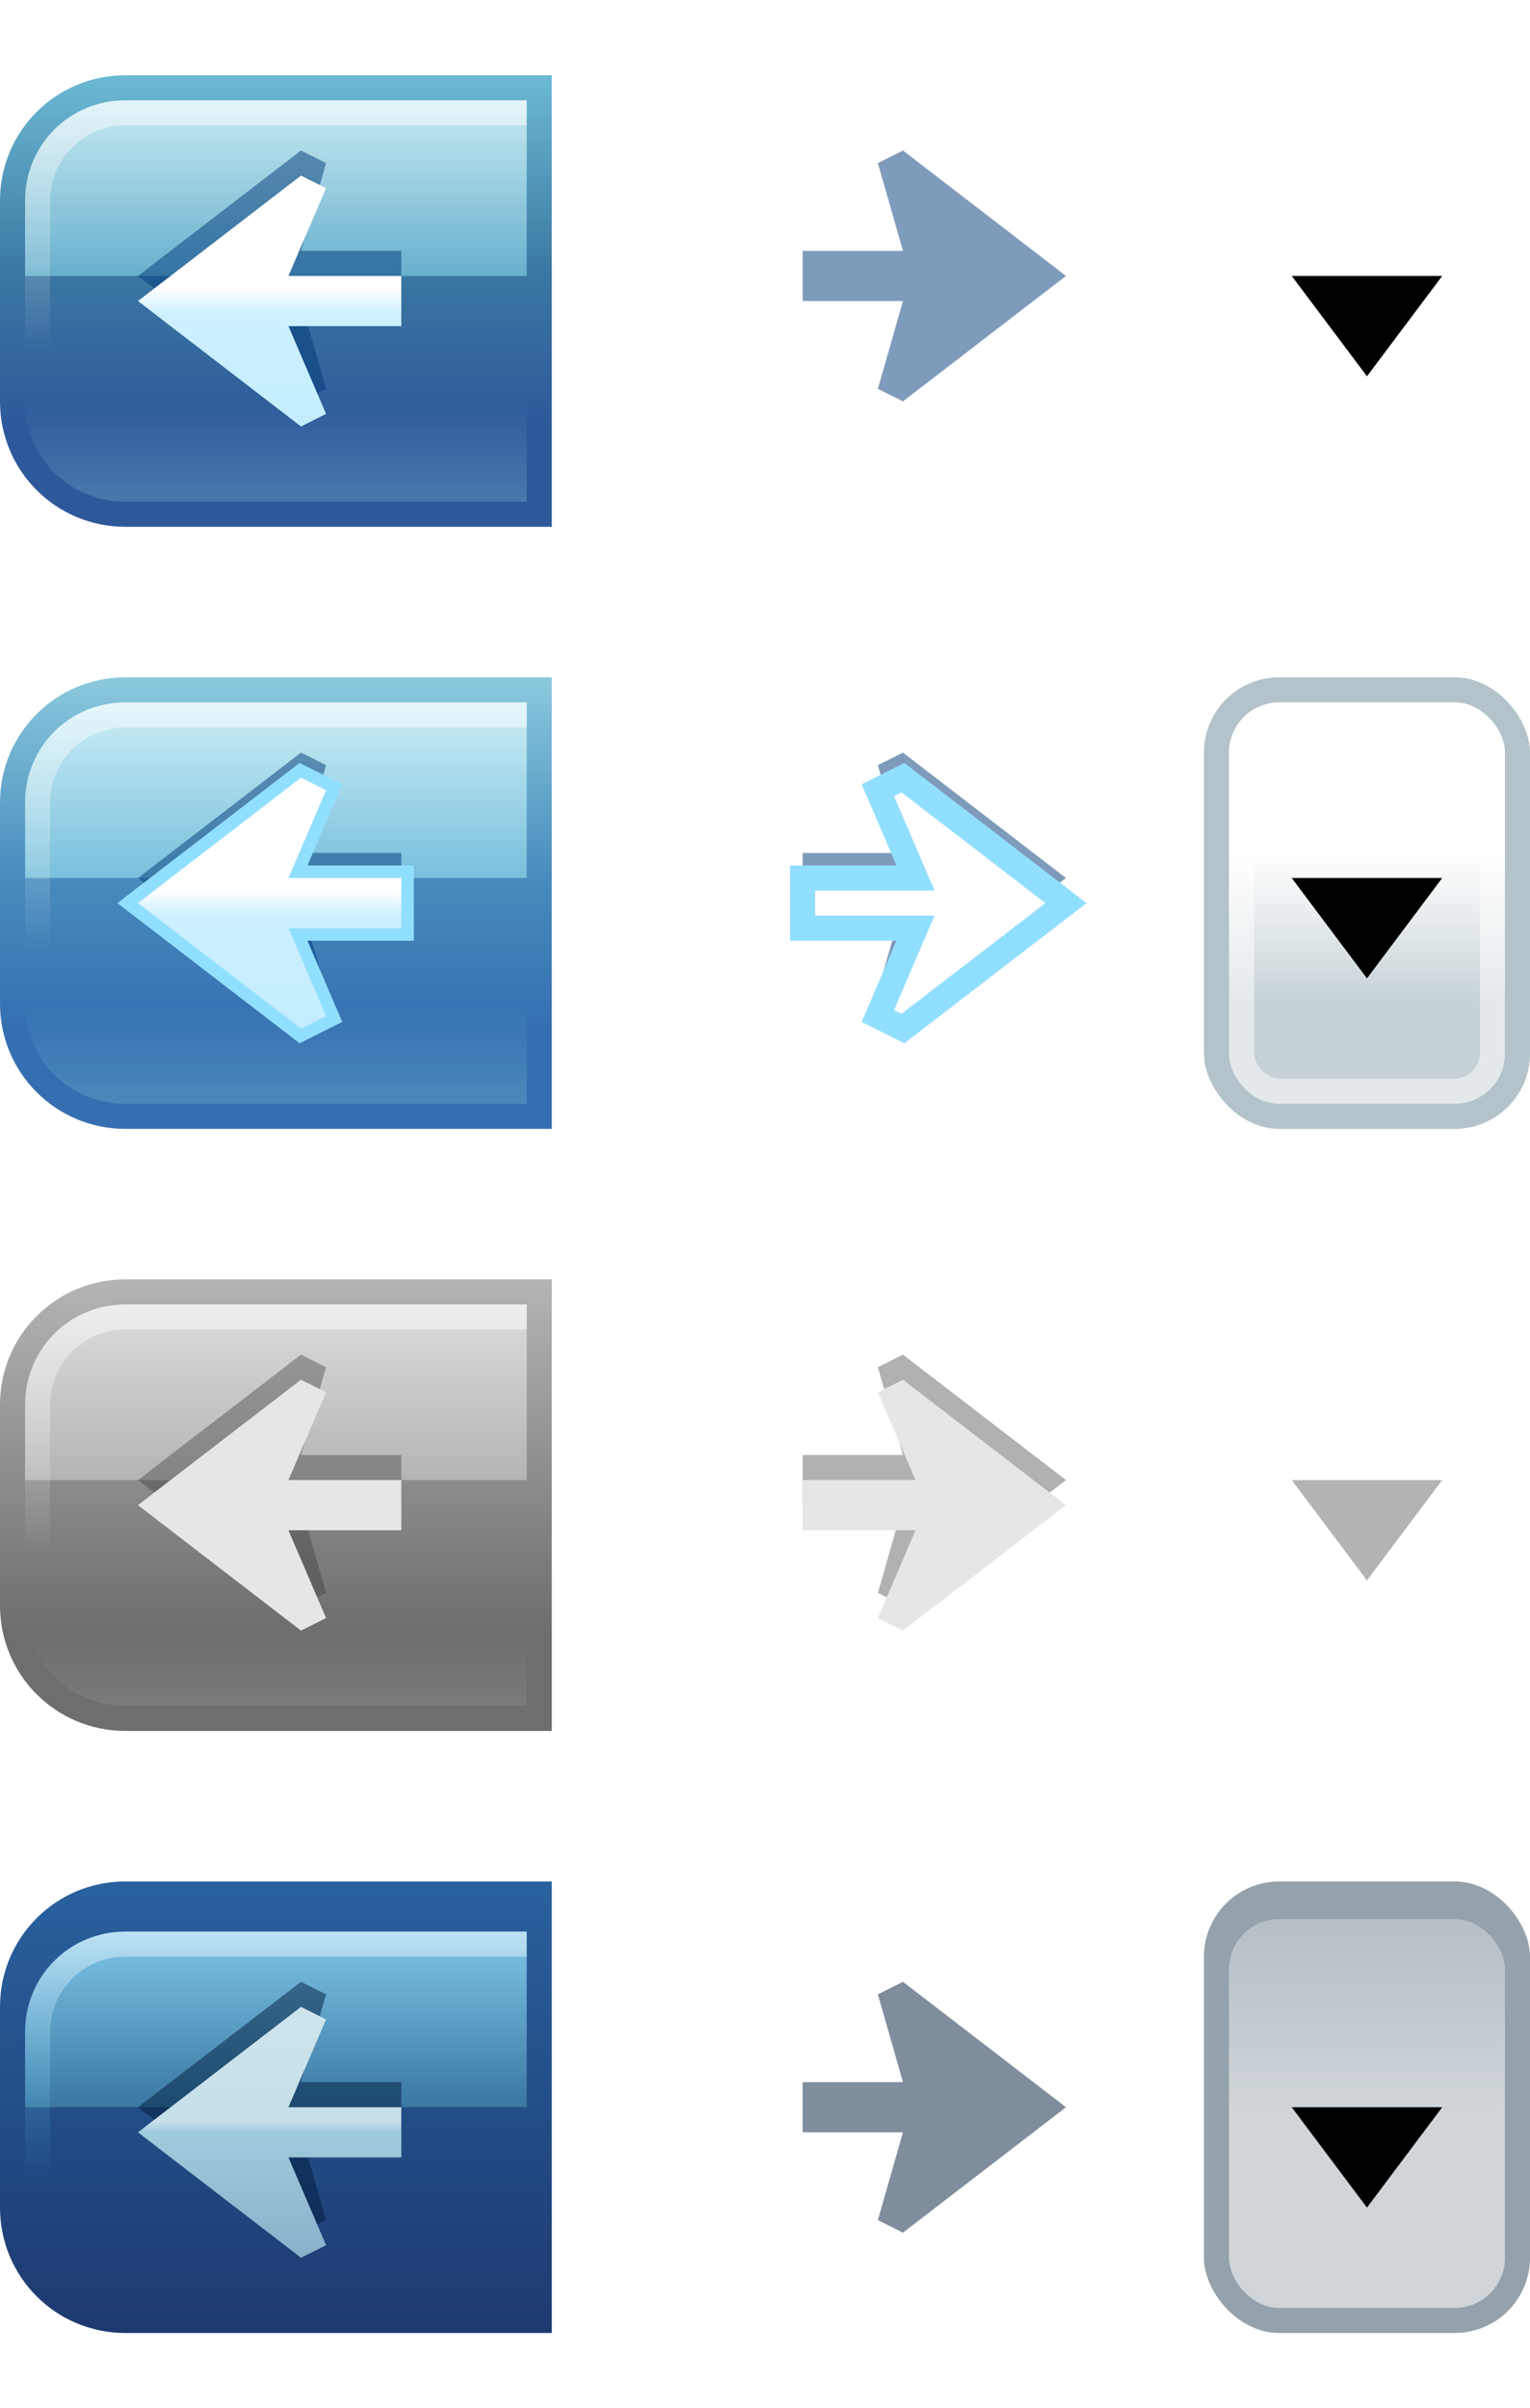 <?xml version="1.0" encoding="UTF-8" standalone="no"?>
<!-- Created with Inkscape (http://www.inkscape.org/) -->

<svg
   xmlns:dc="http://purl.org/dc/elements/1.1/"
   xmlns:cc="http://creativecommons.org/ns#"
   xmlns:rdf="http://www.w3.org/1999/02/22-rdf-syntax-ns#"
   xmlns:svg="http://www.w3.org/2000/svg"
   xmlns="http://www.w3.org/2000/svg"
   xmlns:xlink="http://www.w3.org/1999/xlink"
   xmlns:sodipodi="http://sodipodi.sourceforge.net/DTD/sodipodi-0.dtd"
   xmlns:inkscape="http://www.inkscape.org/namespaces/inkscape"
   width="61"
   height="96"
   id="svg2"
   sodipodi:version="0.32"
   inkscape:version="0.47 r22583"
   version="1.0"
   sodipodi:docname="Back-forward small.svg"
   inkscape:output_extension="org.inkscape.output.svg.inkscape"
   inkscape:export-filename="F:\Design\Kempelton\Back forward\back-forward-small.png"
   inkscape:export-xdpi="90"
   inkscape:export-ydpi="90">
  <defs
     id="defs4">
    <linearGradient
       id="linearGradient3767">
      <stop
         id="stop3769"
         offset="0"
         style="stop-color:#ffffff;stop-opacity:1;" />
      <stop
         id="stop3771"
         offset="1"
         style="stop-color:#ffffff;stop-opacity:0.251" />
    </linearGradient>
    <linearGradient
       id="linearGradient3216">
      <stop
         style="stop-color:#c3eeff;stop-opacity:1;"
         offset="0"
         id="stop3218" />
      <stop
         id="stop3220"
         offset="0.45"
         style="stop-color:#cdf0ff;stop-opacity:1;" />
      <stop
         id="stop3222"
         offset="0.55"
         style="stop-color:#ffffff;stop-opacity:1;" />
      <stop
         id="stop3224"
         offset="1"
         style="stop-color:#ffffff;stop-opacity:1;" />
    </linearGradient>
    <linearGradient
       id="linearGradient3216-1">
      <stop
         style="stop-color:#89b0cb;stop-opacity:1;"
         offset="0"
         id="stop3218-7" />
      <stop
         id="stop3220-4"
         offset="0.499"
         style="stop-color:#9fcbdd;stop-opacity:1" />
      <stop
         id="stop3222-0"
         offset="0.543"
         style="stop-color:#c5e0eb;stop-opacity:1;" />
      <stop
         id="stop3224-9"
         offset="1"
         style="stop-color:#cde4ed;stop-opacity:1;" />
    </linearGradient>
    <linearGradient
       id="linearGradient3874">
      <stop
         id="stop3876"
         offset="0"
         style="stop-color:#8c8c8c;stop-opacity:1;" />
      <stop
         id="stop3878"
         offset="1"
         style="stop-color:#6e6e6e;stop-opacity:0;" />
    </linearGradient>
    <linearGradient
       id="linearGradient3656">
      <stop
         style="stop-color:#ffffff;stop-opacity:0;"
         offset="0"
         id="stop3658" />
      <stop
         id="stop3664"
         offset="1"
         style="stop-color:#ffffff;stop-opacity:1;" />
    </linearGradient>
    <linearGradient
       id="linearGradient3800">
      <stop
         style="stop-color:#c7eaf1;stop-opacity:1;"
         offset="0"
         id="stop3802" />
      <stop
         style="stop-color:#68b0ce;stop-opacity:1;"
         offset="1"
         id="stop3804" />
    </linearGradient>
    <linearGradient
       id="linearGradient3195">
      <stop
         style="stop-color:#ffffff;stop-opacity:1;"
         offset="0"
         id="stop3199" />
      <stop
         style="stop-color:#39c5ff;stop-opacity:0"
         offset="1"
         id="stop3202" />
    </linearGradient>
    <linearGradient
       id="linearGradient3665">
      <stop
         id="stop3667"
         offset="0"
         style="stop-color:#5c87b8;stop-opacity:0;" />
      <stop
         style="stop-color:#518bb3;stop-opacity:1;"
         offset="1"
         id="stop3669" />
    </linearGradient>
    <linearGradient
       id="linearGradient3246-2">
      <stop
         id="stop3248-4"
         offset="0"
         style="stop-color:#7fc6e9;stop-opacity:1;" />
      <stop
         id="stop3250-5"
         offset="1"
         style="stop-color:#3a77a2;stop-opacity:1;" />
    </linearGradient>
    <linearGradient
       id="linearGradient3171-5">
      <stop
         id="stop3173-1"
         offset="0"
         style="stop-color:#1d3a6f;stop-opacity:1;" />
      <stop
         style="stop-color:#29619f;stop-opacity:1;"
         offset="1"
         id="stop3177-1" />
    </linearGradient>
    <linearGradient
       inkscape:collect="always"
       xlink:href="#linearGradient3787"
       id="linearGradient3779"
       gradientUnits="userSpaceOnUse"
       gradientTransform="matrix(1,0,0,0.955,-7.5,72.182)"
       x1="290.5"
       y1="176.333"
       x2="290.5"
       y2="168.476" />
    <linearGradient
       id="linearGradient3787">
      <stop
         id="stop3789"
         offset="0"
         style="stop-color:#ffffff;stop-opacity:0.549;" />
      <stop
         id="stop3792"
         offset="1"
         style="stop-color:#ffffff;stop-opacity:0.314;" />
    </linearGradient>
    <linearGradient
       id="linearGradient3793">
      <stop
         style="stop-color:#dcdcdc;stop-opacity:1;"
         offset="0"
         id="stop3795" />
      <stop
         style="stop-color:#b4b4b4;stop-opacity:1;"
         offset="1"
         id="stop3797" />
    </linearGradient>
    <linearGradient
       id="linearGradient3785">
      <stop
         style="stop-color:#6e6e6e;stop-opacity:1;"
         offset="0"
         id="stop3787" />
      <stop
         id="stop3791"
         offset="1"
         style="stop-color:#b4b4b4;stop-opacity:1;" />
    </linearGradient>
    <linearGradient
       id="linearGradient3171">
      <stop
         id="stop3173"
         offset="0"
         style="stop-color:#2d599b;stop-opacity:1;" />
      <stop
         style="stop-color:#3a77a2;stop-opacity:1;"
         offset="0.432"
         id="stop3198" />
      <stop
         style="stop-color:#6cbad4;stop-opacity:1;"
         offset="1"
         id="stop3177" />
    </linearGradient>
    <linearGradient
       inkscape:collect="always"
       xlink:href="#linearGradient3171"
       id="linearGradient4976"
       x1="8"
       y1="17"
       x2="8"
       y2="3"
       gradientUnits="userSpaceOnUse" />
    <linearGradient
       inkscape:collect="always"
       xlink:href="#linearGradient3216"
       id="linearGradient4978"
       gradientUnits="userSpaceOnUse"
       gradientTransform="matrix(-1,0,0,1,491,-76)"
       x1="248.5"
       y1="249.5"
       x2="248.5"
       y2="239.5" />
    <linearGradient
       inkscape:collect="always"
       xlink:href="#linearGradient3800"
       id="linearGradient4995"
       x1="12"
       y1="4"
       x2="12"
       y2="11"
       gradientUnits="userSpaceOnUse" />
    <linearGradient
       inkscape:collect="always"
       xlink:href="#linearGradient3665"
       id="linearGradient4999"
       gradientUnits="userSpaceOnUse"
       x1="16"
       y1="8"
       x2="16"
       y2="2"
       gradientTransform="matrix(1,0,0,-1,228.5,180.5)" />
    <linearGradient
       inkscape:collect="always"
       xlink:href="#linearGradient3216"
       id="linearGradient5041"
       gradientUnits="userSpaceOnUse"
       gradientTransform="matrix(-1,0,0,1,491,-52)"
       x1="248.5"
       y1="249.5"
       x2="248.5"
       y2="239.5" />
    <linearGradient
       inkscape:collect="always"
       xlink:href="#linearGradient3767"
       id="linearGradient5082"
       gradientUnits="userSpaceOnUse"
       gradientTransform="translate(-7.5,15.5)"
       x1="292"
       y1="175"
       x2="292"
       y2="181" />
    <linearGradient
       inkscape:collect="always"
       xlink:href="#linearGradient3785"
       id="linearGradient5118"
       gradientUnits="userSpaceOnUse"
       gradientTransform="translate(228.5,204.5)"
       x1="8"
       y1="17"
       x2="8"
       y2="3" />
    <linearGradient
       inkscape:collect="always"
       xlink:href="#linearGradient3793"
       id="linearGradient5120"
       gradientUnits="userSpaceOnUse"
       gradientTransform="translate(228.5,204.5)"
       x1="12"
       y1="4"
       x2="12"
       y2="11" />
    <linearGradient
       inkscape:collect="always"
       xlink:href="#linearGradient3874"
       id="linearGradient5242"
       gradientUnits="userSpaceOnUse"
       gradientTransform="matrix(1,0,0,-1,228.5,228.5)"
       x1="14"
       y1="2"
       x2="14"
       y2="8" />
    <linearGradient
       inkscape:collect="always"
       xlink:href="#linearGradient3171-5"
       id="linearGradient5336"
       gradientUnits="userSpaceOnUse"
       gradientTransform="translate(228.5,228.5)"
       x1="8"
       y1="21"
       x2="8"
       y2="3" />
    <linearGradient
       inkscape:collect="always"
       xlink:href="#linearGradient3216-1"
       id="linearGradient5364"
       gradientUnits="userSpaceOnUse"
       gradientTransform="matrix(-1,0,0,1,491,-3)"
       x1="248.5"
       y1="249.5"
       x2="248.5"
       y2="239.5" />
    <linearGradient
       inkscape:collect="always"
       xlink:href="#linearGradient3246-2"
       id="linearGradient5368"
       gradientUnits="userSpaceOnUse"
       gradientTransform="translate(228.5,229.5)"
       x1="12"
       y1="4"
       x2="12"
       y2="11" />
    <filter
       inkscape:collect="always"
       id="filter5604"
       x="-0.117"
       width="1.234"
       y="-0.123"
       height="1.246">
      <feGaussianBlur
         inkscape:collect="always"
         stdDeviation="0.512"
         id="feGaussianBlur5606" />
    </filter>
    <linearGradient
       inkscape:collect="always"
       xlink:href="#linearGradient3195"
       id="linearGradient5948"
       gradientUnits="userSpaceOnUse"
       gradientTransform="translate(0,72.931)"
       x1="239"
       y1="160.5"
       x2="239"
       y2="170.5" />
    <linearGradient
       inkscape:collect="always"
       xlink:href="#linearGradient3656"
       id="linearGradient5952"
       gradientUnits="userSpaceOnUse"
       gradientTransform="translate(0,47.931)"
       x1="240"
       y1="170.5"
       x2="240"
       y2="160.5" />
    <linearGradient
       inkscape:collect="always"
       xlink:href="#linearGradient3656"
       id="linearGradient5956"
       gradientUnits="userSpaceOnUse"
       gradientTransform="translate(0,23.931)"
       x1="240"
       y1="170.5"
       x2="240"
       y2="160.5" />
    <linearGradient
       inkscape:collect="always"
       xlink:href="#linearGradient3656"
       id="linearGradient5960"
       gradientUnits="userSpaceOnUse"
       x1="240"
       y1="170.5"
       x2="240"
       y2="160.5"
       gradientTransform="translate(0,-0.069)" />
    <linearGradient
       inkscape:collect="always"
       xlink:href="#linearGradient3216-7"
       id="linearGradient3788-1"
       gradientUnits="userSpaceOnUse"
       gradientTransform="translate(174.5,193.5)"
       x1="14"
       y1="24"
       x2="14"
       y2="10" />
    <linearGradient
       id="linearGradient3216-7">
      <stop
         style="stop-color:#c3eeff;stop-opacity:1;"
         offset="0"
         id="stop3218-4" />
      <stop
         id="stop3220-0"
         offset="0.45"
         style="stop-color:#cdf0ff;stop-opacity:1;" />
      <stop
         id="stop3222-9"
         offset="0.55"
         style="stop-color:#ffffff;stop-opacity:1;" />
      <stop
         id="stop3224-4"
         offset="1"
         style="stop-color:#ffffff;stop-opacity:1;" />
    </linearGradient>
    <filter
       color-interpolation-filters="sRGB"
       inkscape:collect="always"
       id="filter3757"
       x="-0.236"
       width="1.472"
       y="-0.244"
       height="1.488">
      <feGaussianBlur
         inkscape:collect="always"
         stdDeviation="1.525"
         id="feGaussianBlur3759" />
    </filter>
    <linearGradient
       inkscape:collect="always"
       xlink:href="#linearGradient3195-8"
       id="linearGradient3780-8"
       gradientUnits="userSpaceOnUse"
       x1="26.762"
       y1="5.161"
       x2="12.929"
       y2="10.661" />
    <linearGradient
       id="linearGradient3195-8">
      <stop
         style="stop-color:#ffffff;stop-opacity:1;"
         offset="0"
         id="stop3199-2" />
      <stop
         style="stop-color:#39c5ff;stop-opacity:0"
         offset="1"
         id="stop3202-4" />
    </linearGradient>
    <linearGradient
       inkscape:collect="always"
       xlink:href="#linearGradient3800-5"
       id="linearGradient3778-5"
       gradientUnits="userSpaceOnUse"
       gradientTransform="translate(176,195)"
       x1="8.5"
       y1="2"
       x2="11"
       y2="15.5" />
    <linearGradient
       id="linearGradient3800-5">
      <stop
         style="stop-color:#cceff6;stop-opacity:1;"
         offset="0"
         id="stop3802-1" />
      <stop
         style="stop-color:#78bfdc;stop-opacity:1;"
         offset="1"
         id="stop3804-7" />
    </linearGradient>
    <linearGradient
       inkscape:collect="always"
       xlink:href="#linearGradient3757"
       id="linearGradient3763"
       gradientUnits="userSpaceOnUse"
       x1="16"
       y1="30"
       x2="16"
       y2="23" />
    <linearGradient
       id="linearGradient3757">
      <stop
         id="stop3759"
         offset="0"
         style="stop-color:#5795c1;stop-opacity:1;" />
      <stop
         id="stop3761"
         offset="1"
         style="stop-color:#5696c2;stop-opacity:0;" />
    </linearGradient>
    <linearGradient
       id="linearGradient3792-1">
      <stop
         style="stop-color:#356fb1;stop-opacity:1;"
         offset="0"
         id="stop3794-5" />
      <stop
         id="stop3796-2"
         offset="0.432"
         style="stop-color:#478cbd;stop-opacity:1;" />
      <stop
         id="stop3798-7"
         offset="1"
         style="stop-color:#8bc9dd;stop-opacity:1;" />
    </linearGradient>
    <linearGradient
       y2="6.536"
       x2="28.738"
       y1="8.598"
       x1="7.988"
       spreadMethod="pad"
       gradientUnits="userSpaceOnUse"
       id="linearGradient3034"
       xlink:href="#linearGradient3792-1"
       inkscape:collect="always" />
    <linearGradient
       inkscape:collect="always"
       xlink:href="#linearGradient3792-1"
       id="linearGradient3840"
       gradientUnits="userSpaceOnUse"
       gradientTransform="translate(228.5,180.5)"
       x1="8"
       y1="17"
       x2="8"
       y2="3" />
    <linearGradient
       inkscape:collect="always"
       xlink:href="#linearGradient3800-5"
       id="linearGradient3842"
       gradientUnits="userSpaceOnUse"
       gradientTransform="translate(228.5,180.5)"
       x1="12"
       y1="4"
       x2="12"
       y2="11" />
    <linearGradient
       inkscape:collect="always"
       xlink:href="#linearGradient3757"
       id="linearGradient4035"
       gradientUnits="userSpaceOnUse"
       gradientTransform="matrix(1,0,0,-1,228.5,204.5)"
       x1="18"
       y1="2"
       x2="18"
       y2="8" />
  </defs>
  <sodipodi:namedview
     id="base"
     pagecolor="#000000"
     bordercolor="#666666"
     borderopacity="1.0"
     gridtolerance="10000"
     guidetolerance="10"
     objecttolerance="10"
     inkscape:pageopacity="0"
     inkscape:pageshadow="2"
     inkscape:zoom="4.0455577"
     inkscape:cx="10.639382"
     inkscape:cy="27.371062"
     inkscape:document-units="px"
     inkscape:current-layer="layer1"
     width="32px"
     height="32px"
     inkscape:window-width="996"
     inkscape:window-height="1061"
     inkscape:window-x="1032"
     inkscape:window-y="251"
     showgrid="false"
     inkscape:grid-points="true"
     showborder="true"
     inkscape:showpageshadow="false"
     borderlayer="false"
     showguides="true"
     inkscape:guide-bbox="true"
     inkscape:window-maximized="0">
    <inkscape:grid
       id="GridFromPre046Settings"
       type="xygrid"
       originx="0px"
       originy="0px"
       spacingx="0.5px"
       spacingy="0.5px"
       color="#0000ff"
       empcolor="#0000ff"
       opacity="0.2"
       empopacity="0.4"
       empspacing="4"
       visible="true"
       enabled="true"
       dotted="false"
       snapvisiblegridlinesonly="true" />
  </sodipodi:namedview>
  <g
     inkscape:label="Layer 1"
     inkscape:groupmode="layer"
     id="layer1"
     style="display:inline"
     transform="translate(-228.5,-156.5)">
    <path
       transform="translate(228.5,156.5)"
       style="fill:url(#linearGradient4976);fill-opacity:1;stroke:none"
       d="M 5,3 22,3 22,21 5,21 C 2.23,21 0,18.77 0,16 L 0,8 C 0,5.23 2.23,3 5,3 z"
       id="rect4967"
       sodipodi:nodetypes="ccccccc" />
    <path
       sodipodi:nodetypes="cccccc"
       id="path4997"
       d="m 233.5,176.5 c -2.233,0 -4,-1.767 -4,-4 l 0,-3 20,0 0,7 -16,0 z"
       style="fill:url(#linearGradient4999);fill-opacity:1;stroke:none" />
    <path
       style="fill:url(#linearGradient4995);fill-opacity:1;stroke:none"
       d="M 5,4 C 2.767,4 1,5.767 1,8 l 0,3 20,0 0,-7 -16,0 z"
       transform="translate(228.5,156.5)"
       id="path4980"
       sodipodi:nodetypes="cccccc" />
    <path
       sodipodi:nodetypes="cccccccccc"
       id="path3229"
       d="m 244.5,168.5 -4,0 1,3.5 -1,0.5 -6.5,-5 c 0,0 6.5,-5 6.5,-5 l 1,0.5 -1,3.5 4,0 0,2 z"
       style="opacity:0.5;fill:#003978;fill-opacity:1;fill-rule:evenodd;stroke:none;display:inline" />
    <path
       style="fill:url(#linearGradient4978);fill-opacity:1;fill-rule:evenodd;stroke:none;display:inline"
       d="m 244.5,169.5 -4.5,0 1.5,3.5 -1,0.5 -6.5,-5 c 0,0 6.5,-5 6.5,-5 l 1,0.5 -1.5,3.5 4.5,0 0,2 z"
       id="path3160"
       sodipodi:nodetypes="cccccccccc" />
    <path
       sodipodi:nodetypes="cccc"
       id="path3253"
       d="m 286,167.5 -6,0 3,4 3,-4 z"
       style="opacity:0.5;fill:none;stroke:#ffffff;stroke-width:2;stroke-linecap:butt;stroke-linejoin:round;stroke-miterlimit:4;stroke-opacity:1;stroke-dasharray:none;display:inline" />
    <path
       style="fill:#000000;fill-opacity:1;fill-rule:evenodd;stroke:none;display:inline"
       d="m 286,167.5 -6,0 3,4 3,-4 z"
       id="path3406"
       sodipodi:nodetypes="cccc" />
    <path
       style="opacity:0.5;fill:none;stroke:#ffffff;stroke-width:2;stroke-linecap:butt;stroke-linejoin:round;stroke-miterlimit:4;stroke-opacity:1;stroke-dasharray:none;display:inline"
       d="m 286,215.5 -6,0 3,4 3,-4 z"
       id="path2913"
       sodipodi:nodetypes="cccc" />
    <path
       sodipodi:nodetypes="cccc"
       id="path2915"
       d="m 286,215.5 -6,0 3,4 3,-4 z"
       style="opacity:0.3;fill:#000000;fill-opacity:1;fill-rule:evenodd;stroke:none;display:inline" />
    <rect
       rx="3"
       y="231.5"
       x="276.5"
       height="18"
       width="13"
       id="rect3772"
       style="fill:#95a2ab;fill-opacity:1;stroke:none;display:inline" />
    <rect
       style="fill:url(#linearGradient3779);fill-opacity:1;stroke:none;display:inline"
       id="rect3774"
       width="11"
       height="15.5"
       x="277.5"
       y="233"
       rx="2" />
    <path
       style="fill:#000000;fill-opacity:1;fill-rule:evenodd;stroke:none;display:inline"
       d="m 286,240.5 -6,0 3,4 3,-4 z"
       id="path2935"
       sodipodi:nodetypes="cccc" />
    <use
       x="0"
       y="0"
       xlink:href="#rect4967"
       id="use5001"
       transform="matrix(-1,0,0,1,505,0)"
       width="61"
       height="96" />
    <use
       x="0"
       y="0"
       xlink:href="#path4997"
       id="use5003"
       transform="matrix(-1,0,0,1,505,0)"
       width="61"
       height="96" />
    <use
       x="0"
       y="0"
       xlink:href="#path4980"
       id="use5005"
       transform="matrix(-1,0,0,1,505,0)"
       width="61"
       height="96" />
    <use
       x="0"
       y="0"
       xlink:href="#path3229"
       id="use5007"
       transform="matrix(-1,0,0,1,505,0)"
       width="61"
       height="96" />
    <use
       x="0"
       y="0"
       xlink:href="#path3160"
       id="use5009"
       transform="matrix(-1,0,0,1,505,0)"
       width="61"
       height="96" />
    <path
       sodipodi:nodetypes="ccccccc"
       id="path5011"
       d="m 233.5,183.5 17,0 0,18 -17,0 c -2.77,0 -5,-2.23 -5,-5 l 0,-8 c 0,-2.77 2.23,-5 5,-5 z"
       style="fill:url(#linearGradient3840);fill-opacity:1;stroke:none" />
    <path
       style="fill:url(#linearGradient4035);fill-opacity:1;stroke:none"
       d="m 233.5,200.5 c -2.233,0 -4,-1.767 -4,-4 l 0,-3 20,0 0,7 -16,0 z"
       id="path5013"
       sodipodi:nodetypes="cccccc" />
    <path
       sodipodi:nodetypes="cccccc"
       id="path5015"
       d="m 233.5,184.5 c -2.233,0 -4,1.767 -4,4 l 0,3 20,0 0,-7 -16,0 z"
       style="fill:url(#linearGradient3842);fill-opacity:1;stroke:none" />
    <path
       style="opacity:0.5;fill:#003978;fill-opacity:1;fill-rule:evenodd;stroke:none;display:inline"
       d="m 244.5,192.5 -4,0 1,3.5 -1,0.5 -6.5,-5 c 0,0 6.5,-5 6.5,-5 l 1,0.5 -1,3.5 4,0 0,2 z"
       id="path5017"
       sodipodi:nodetypes="cccccccccc" />
    <path
       style="fill:#ffffff;fill-opacity:1;fill-rule:evenodd;stroke:#91dfff;display:inline;stroke-opacity:1;filter:url(#filter5604)"
       d="m 244.5,193.5 -4.5,0 1.5,3.5 -1,0.5 -6.5,-5 c 0,0 6.5,-5 6.5,-5 l 1,0.5 -1.5,3.5 4.5,0 0,2 z"
       id="path5602"
       sodipodi:nodetypes="cccccccccc" />
    <path
       sodipodi:nodetypes="cccccccccc"
       id="path5019"
       d="m 244.5,193.5 -4.5,0 1.5,3.5 -1,0.5 -6.5,-5 c 0,0 6.5,-5 6.5,-5 l 1,0.5 -1.5,3.5 4.5,0 0,2 z"
       style="fill:url(#linearGradient5041);fill-opacity:1;fill-rule:evenodd;stroke:none;display:inline" />
    <use
       x="0"
       y="0"
       xlink:href="#path5011"
       id="use5043"
       transform="matrix(-1,0,0,1,505,0)"
       width="61"
       height="96" />
    <use
       x="0"
       y="0"
       xlink:href="#path5013"
       id="use5045"
       transform="matrix(-1,0,0,1,505,0)"
       width="61"
       height="96" />
    <use
       x="0"
       y="0"
       xlink:href="#path5015"
       id="use5047"
       transform="matrix(-1,0,0,1,505,0)"
       width="61"
       height="96" />
    <use
       x="0"
       y="0"
       xlink:href="#path5017"
       id="use5049"
       transform="matrix(-1,0,0,1,505,0)"
       width="61"
       height="96" />
    <use
       x="0"
       y="0"
       xlink:href="#path5602"
       id="use5962"
       transform="matrix(-1,0,0,1,505,0)"
       width="61"
       height="96" />
    <use
       x="0"
       y="0"
       xlink:href="#path5019"
       id="use5051"
       transform="matrix(-1,0,0,1,505,0)"
       width="61"
       height="96" />
    <path
       style="opacity:0.5;fill:none;stroke:url(#linearGradient5960);stroke-width:1;stroke-miterlimit:4;stroke-opacity:1"
       d="m 230,172.431 0,-7.931 c 0,-1.939 1.561,-3.5 3.5,-3.5 l 16,0"
       id="rect5055"
       sodipodi:nodetypes="cccc" />
    <use
       x="0"
       y="0"
       xlink:href="#rect5055"
       id="use5066"
       transform="matrix(-1,0,0,1,505,0)"
       width="61"
       height="96" />
    <path
       sodipodi:nodetypes="cccc"
       id="path5068"
       d="m 230,196.431 0,-7.931 c 0,-1.939 1.561,-3.5 3.5,-3.5 l 16,0"
       style="opacity:0.5;fill:none;stroke:url(#linearGradient5956);stroke-width:1;stroke-miterlimit:4;stroke-opacity:1" />
    <use
       x="0"
       y="0"
       xlink:href="#path5068"
       id="use5072"
       transform="matrix(-1,0,0,1,505,0)"
       width="61"
       height="96" />
    <rect
       rx="3"
       y="183.5"
       x="276.5"
       height="18"
       width="13"
       id="rect5074"
       style="fill:#b3c3c9;fill-opacity:1;stroke:none;display:inline" />
    <rect
       style="fill:url(#linearGradient5082);fill-opacity:1;stroke:none;display:inline"
       id="rect5076"
       width="11"
       height="16"
       x="277.5"
       y="184.5"
       rx="2" />
    <path
       style="fill:#000000;fill-opacity:1;fill-rule:evenodd;stroke:none;display:inline"
       d="m 286,191.5 -6,0 3,4 3,-4 z"
       id="path5078"
       sodipodi:nodetypes="cccc" />
    <rect
       rx="1.5"
       y="185"
       x="278"
       height="15"
       width="10"
       id="rect5080"
       style="opacity:0.5;fill:none;stroke:#ffffff;stroke-opacity:1;display:inline" />
    <path
       sodipodi:nodetypes="ccccccc"
       id="path5084"
       d="m 233.5,207.5 17,0 0,18 -17,0 c -2.77,0 -5,-2.23 -5,-5 l 0,-8 c 0,-2.77 2.23,-5 5,-5 z"
       style="fill:url(#linearGradient5118);fill-opacity:1;stroke:none" />
    <path
       style="fill:url(#linearGradient5242);fill-opacity:1;stroke:none"
       d="m 233.5,224.5 c -2.233,0 -4,-1.767 -4,-4 l 0,-3 20,0 0,7 -16,0 z"
       id="path5086"
       sodipodi:nodetypes="cccccc" />
    <path
       sodipodi:nodetypes="cccccc"
       id="path5088"
       d="m 233.5,208.5 c -2.233,0 -4,1.767 -4,4 l 0,3 20,0 0,-7 -16,0 z"
       style="fill:url(#linearGradient5120);fill-opacity:1;stroke:none" />
    <path
       style="opacity:0.4;fill:#3c3c3c;fill-opacity:1;fill-rule:evenodd;stroke:none;display:inline"
       d="m 244.5,216.5 -4,0 1,3.5 -1,0.5 -6.5,-5 c 0,0 6.5,-5 6.5,-5 l 1,0.5 -1,3.5 4,0 0,2 z"
       id="path5090"
       sodipodi:nodetypes="cccccccccc" />
    <path
       sodipodi:nodetypes="cccccccccc"
       id="path5092"
       d="m 244.5,217.5 -4.5,0 1.5,3.5 -1,0.5 -6.5,-5 c 0,0 6.5,-5 6.5,-5 l 1,0.5 -1.5,3.5 4.5,0 0,2 z"
       style="fill:#e6e6e6;fill-opacity:1;fill-rule:evenodd;stroke:none;display:inline" />
    <path
       sodipodi:nodetypes="cccc"
       id="path5094"
       d="m 230,220.431 0,-7.931 c 0,-1.939 1.561,-3.5 3.5,-3.5 l 16,0"
       style="opacity:0.5;fill:none;stroke:url(#linearGradient5952);stroke-width:1;stroke-miterlimit:4;stroke-opacity:1" />
    <use
       x="0"
       y="0"
       xlink:href="#path5084"
       id="use5106"
       transform="matrix(-1,0,0,1,505,0)"
       width="61"
       height="96" />
    <use
       x="0"
       y="0"
       xlink:href="#path5086"
       id="use5108"
       transform="matrix(-1,0,0,1,505,0)"
       width="61"
       height="96" />
    <use
       x="0"
       y="0"
       xlink:href="#path5088"
       id="use5110"
       transform="matrix(-1,0,0,1,505,0)"
       width="61"
       height="96" />
    <use
       x="0"
       y="0"
       xlink:href="#path5090"
       id="use5112"
       transform="matrix(-1,0,0,1,505,0)"
       width="61"
       height="96" />
    <use
       x="0"
       y="0"
       xlink:href="#path5092"
       id="use5114"
       transform="matrix(-1,0,0,1,505,0)"
       width="61"
       height="96" />
    <use
       x="0"
       y="0"
       xlink:href="#path5094"
       id="use5116"
       transform="matrix(-1,0,0,1,505,0)"
       width="61"
       height="96" />
    <path
       sodipodi:nodetypes="ccccccc"
       id="path5244"
       d="m 233.5,231.5 17,0 0,18 -17,0 c -2.77,0 -5,-2.23 -5,-5 l 0,-8 c 0,-2.77 2.23,-5 5,-5 z"
       style="fill:url(#linearGradient5336);fill-opacity:1;stroke:none" />
    <path
       sodipodi:nodetypes="cccccc"
       id="path5248"
       d="m 233.5,233.5 c -2.233,0 -4,1.767 -4,4 l 0,3 20,0 0,-7 -16,0 z"
       style="fill:url(#linearGradient5368);fill-opacity:1;stroke:none" />
    <path
       style="opacity:0.5;fill:#001d3c;fill-opacity:1;fill-rule:evenodd;stroke:none;display:inline"
       d="m 244.5,241.5 -4,0 1,3.5 -1,0.5 -6.5,-5 c 0,0 6.5,-5 6.5,-5 l 1,0.5 -1,3.5 4,0 0,2 z"
       id="path5250"
       sodipodi:nodetypes="cccccccccc" />
    <path
       sodipodi:nodetypes="cccccccccc"
       id="path5252"
       d="m 244.5,242.5 -4.5,0 1.5,3.5 -1,0.5 -6.5,-5 c 0,0 6.5,-5 6.5,-5 l 1,0.5 -1.5,3.5 4.5,0 0,2 z"
       style="fill:url(#linearGradient5364);fill-opacity:1;fill-rule:evenodd;stroke:none;display:inline" />
    <path
       sodipodi:nodetypes="cccc"
       id="path5254"
       d="m 230,245.431 0,-7.931 c 0,-1.939 1.561,-3.5 3.5,-3.5 l 16,0"
       style="opacity:0.5;fill:none;stroke:url(#linearGradient5948);stroke-width:1;stroke-miterlimit:4;stroke-opacity:1" />
    <use
       x="0"
       y="0"
       xlink:href="#path5244"
       id="use5266"
       transform="matrix(-1,0,0,1,505,0)"
       width="61"
       height="96" />
    <use
       x="0"
       y="0"
       xlink:href="#path5248"
       id="use5270"
       transform="matrix(-1,0,0,1,505,0)"
       width="61"
       height="96" />
    <use
       x="0"
       y="0"
       xlink:href="#path5250"
       id="use5272"
       transform="matrix(-1,0,0,1,505,0)"
       width="61"
       height="96" />
    <use
       x="0"
       y="0"
       xlink:href="#path5252"
       id="use5274"
       transform="matrix(-1,0,0,1,505,0)"
       width="61"
       height="96" />
    <use
       x="0"
       y="0"
       xlink:href="#path5254"
       id="use5276"
       transform="matrix(-1,0,0,1,505,0)"
       width="61"
       height="96" />
  </g>
  <g
     inkscape:groupmode="layer"
     id="layer2"
     style="display:inline"
     transform="translate(-228.5,-156.5)" />
</svg>
